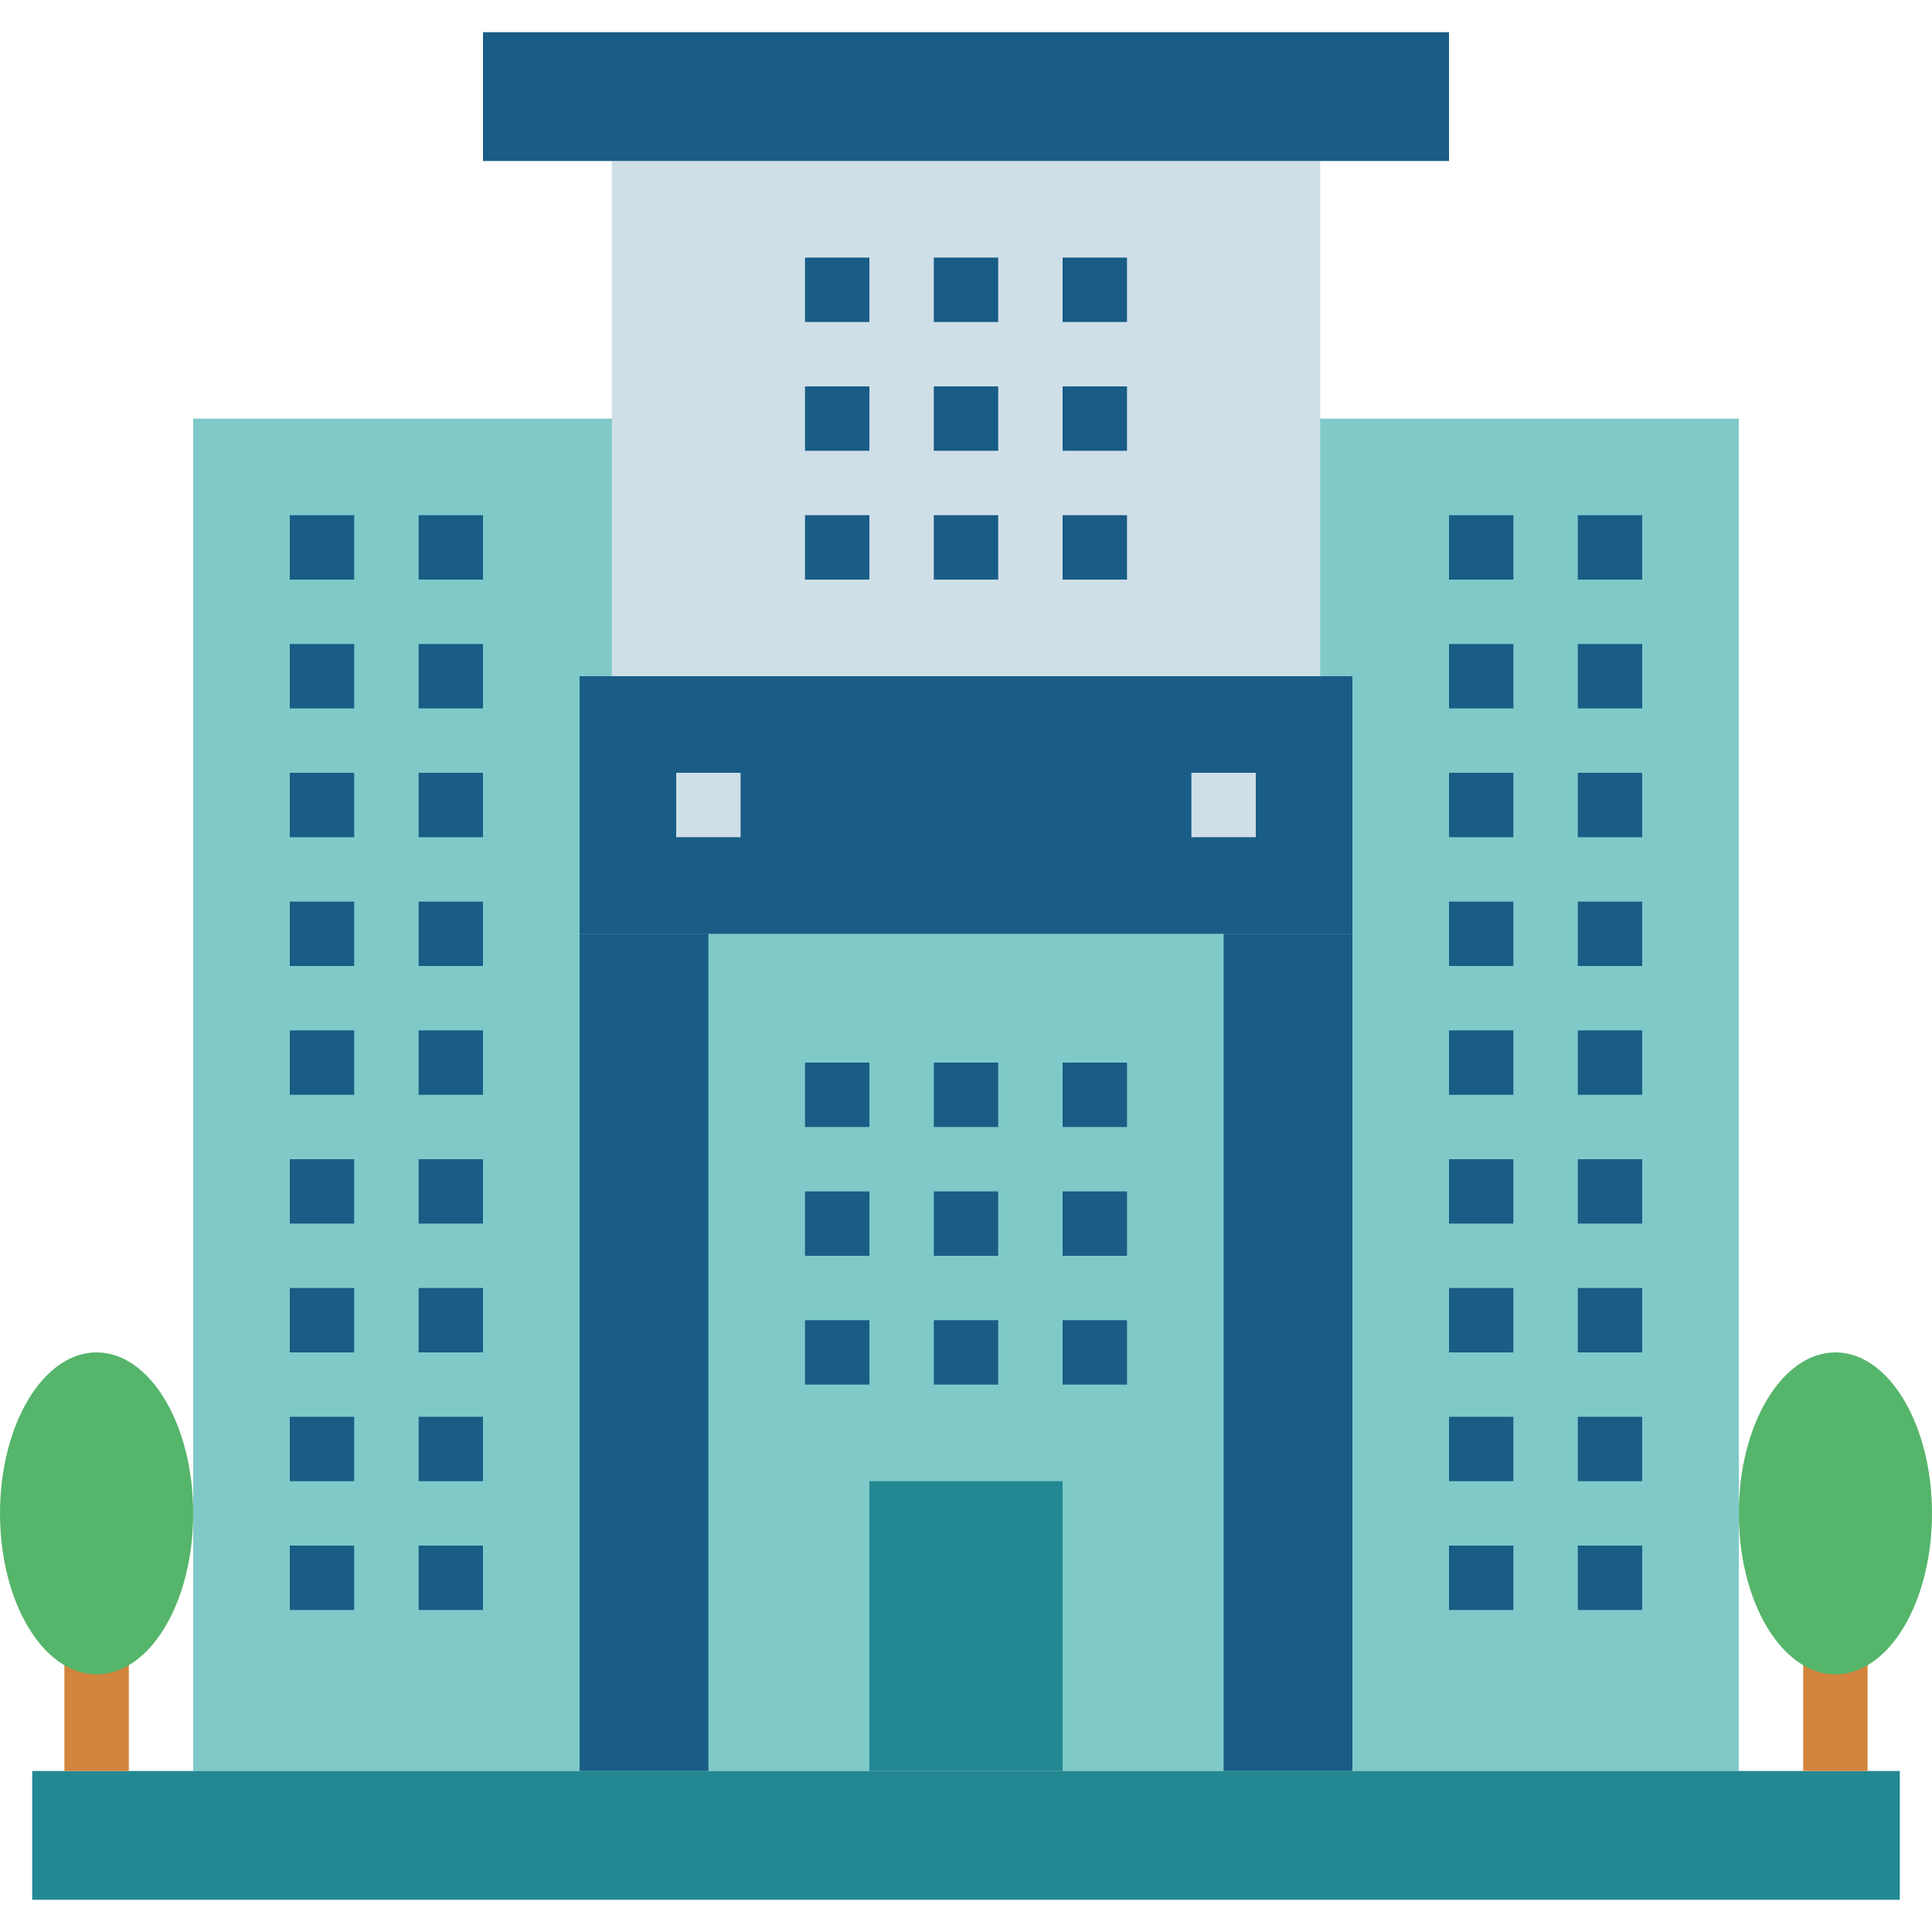 <svg width="109" height="109" viewBox="0 0 109 109" fill="none" xmlns="http://www.w3.org/2000/svg">
<path d="M10.9 23.617H98.1V99.917H10.9V23.617Z" fill="#7FCAC9"/>
<path d="M32.7 38.15H76.3V52.683H32.7V38.15Z" fill="#195C85"/>
<path d="M32.7 52.683H39.967V99.916H32.7V52.683Z" fill="#195C85"/>
<path d="M69.034 52.683H76.3V99.916H69.034V52.683Z" fill="#195C85"/>
<path d="M1.817 99.916H107.184V107.183H1.817V99.916Z" fill="#238892"/>
<path d="M34.517 9.084H74.483V38.15H34.517V9.084Z" fill="#CFDFE8"/>
<path d="M27.25 1.816H81.75V9.083H27.25V1.816Z" fill="#195C85"/>
<path d="M49.05 83.566H59.95V99.916H49.05V83.566Z" fill="#238892"/>
<path d="M16.35 87.2H19.983V90.833H16.35V87.2Z" fill="#195C85"/>
<path d="M23.617 87.2H27.25V90.833H23.617V87.2Z" fill="#195C85"/>
<path d="M16.35 79.933H19.983V83.566H16.35V79.933Z" fill="#195C85"/>
<path d="M23.617 79.933H27.25V83.566H23.617V79.933Z" fill="#195C85"/>
<path d="M16.35 72.666H19.983V76.3H16.35V72.666Z" fill="#195C85"/>
<path d="M23.617 72.666H27.25V76.3H23.617V72.666Z" fill="#195C85"/>
<path d="M16.35 65.4H19.983V69.033H16.35V65.4Z" fill="#195C85"/>
<path d="M23.617 65.4H27.25V69.033H23.617V65.4Z" fill="#195C85"/>
<path d="M16.35 58.133H19.983V61.767H16.35V58.133Z" fill="#195C85"/>
<path d="M23.617 58.133H27.25V61.767H23.617V58.133Z" fill="#195C85"/>
<path d="M16.35 50.867H19.983V54.5H16.35V50.867Z" fill="#195C85"/>
<path d="M23.617 50.867H27.25V54.5H23.617V50.867Z" fill="#195C85"/>
<path d="M16.35 43.6H19.983V47.233H16.35V43.6Z" fill="#195C85"/>
<path d="M23.617 43.6H27.25V47.233H23.617V43.6Z" fill="#195C85"/>
<path d="M16.35 36.333H19.983V39.966H16.35V36.333Z" fill="#195C85"/>
<path d="M23.617 36.333H27.25V39.966H23.617V36.333Z" fill="#195C85"/>
<path d="M16.35 29.066H19.983V32.7H16.35V29.066Z" fill="#195C85"/>
<path d="M23.617 29.066H27.25V32.7H23.617V29.066Z" fill="#195C85"/>
<path d="M81.75 87.2H85.383V90.833H81.75V87.2Z" fill="#195C85"/>
<path d="M89.017 87.2H92.65V90.833H89.017V87.2Z" fill="#195C85"/>
<path d="M81.75 79.933H85.383V83.566H81.75V79.933Z" fill="#195C85"/>
<path d="M89.017 79.933H92.65V83.566H89.017V79.933Z" fill="#195C85"/>
<path d="M81.75 72.666H85.383V76.3H81.75V72.666Z" fill="#195C85"/>
<path d="M89.017 72.666H92.65V76.3H89.017V72.666Z" fill="#195C85"/>
<path d="M81.75 65.4H85.383V69.033H81.75V65.4Z" fill="#195C85"/>
<path d="M52.684 74.483H56.317V78.117H52.684V74.483Z" fill="#195C85"/>
<path d="M45.417 74.483H49.05V78.117H45.417V74.483Z" fill="#195C85"/>
<path d="M59.95 74.483H63.584V78.117H59.95V74.483Z" fill="#195C85"/>
<path d="M52.684 67.217H56.317V70.85H52.684V67.217Z" fill="#195C85"/>
<path d="M45.417 67.217H49.05V70.85H45.417V67.217Z" fill="#195C85"/>
<path d="M59.95 67.217H63.584V70.85H59.95V67.217Z" fill="#195C85"/>
<path d="M52.684 59.95H56.317V63.583H52.684V59.95Z" fill="#195C85"/>
<path d="M45.417 59.95H49.05V63.583H45.417V59.95Z" fill="#195C85"/>
<path d="M59.95 59.95H63.584V63.583H59.95V59.95Z" fill="#195C85"/>
<path d="M52.684 29.066H56.317V32.7H52.684V29.066Z" fill="#195C85"/>
<path d="M45.417 29.066H49.05V32.7H45.417V29.066Z" fill="#195C85"/>
<path d="M59.95 29.066H63.584V32.7H59.95V29.066Z" fill="#195C85"/>
<path d="M52.684 21.8H56.317V25.433H52.684V21.8Z" fill="#195C85"/>
<path d="M45.417 21.8H49.05V25.433H45.417V21.8Z" fill="#195C85"/>
<path d="M59.95 21.8H63.584V25.433H59.95V21.8Z" fill="#195C85"/>
<path d="M52.684 14.533H56.317V18.166H52.684V14.533Z" fill="#195C85"/>
<path d="M45.417 14.533H49.05V18.166H45.417V14.533Z" fill="#195C85"/>
<path d="M59.95 14.533H63.584V18.166H59.95V14.533Z" fill="#195C85"/>
<path d="M89.017 65.4H92.65V69.033H89.017V65.4Z" fill="#195C85"/>
<path d="M81.75 58.133H85.383V61.767H81.75V58.133Z" fill="#195C85"/>
<path d="M89.017 58.133H92.65V61.767H89.017V58.133Z" fill="#195C85"/>
<path d="M81.75 50.867H85.383V54.5H81.75V50.867Z" fill="#195C85"/>
<path d="M89.017 50.867H92.65V54.5H89.017V50.867Z" fill="#195C85"/>
<path d="M81.75 43.6H85.383V47.233H81.75V43.6Z" fill="#195C85"/>
<path d="M89.017 43.6H92.65V47.233H89.017V43.6Z" fill="#195C85"/>
<path d="M81.75 36.333H85.383V39.966H81.75V36.333Z" fill="#195C85"/>
<path d="M89.017 36.333H92.65V39.966H89.017V36.333Z" fill="#195C85"/>
<path d="M81.75 29.066H85.383V32.7H81.75V29.066Z" fill="#195C85"/>
<path d="M89.017 29.066H92.65V32.7H89.017V29.066Z" fill="#195C85"/>
<path d="M3.633 92.65H7.267V99.917H3.633V92.65Z" fill="#D3843D"/>
<path d="M101.733 92.65H105.367V99.917H101.733V92.65Z" fill="#D3843D"/>
<path d="M38.15 43.6H41.783V47.233H38.15V43.6Z" fill="#CFDFE8"/>
<path d="M67.217 43.6H70.85V47.233H67.217V43.6Z" fill="#CFDFE8"/>
<path d="M5.45 94.466C8.46 94.466 10.9 90.4 10.9 85.383C10.9 80.367 8.46 76.3 5.45 76.3C2.44 76.3 0 80.367 0 85.383C0 90.4 2.44 94.466 5.45 94.466Z" fill="#55B56A"/>
<path d="M103.55 94.466C106.56 94.466 109 90.4 109 85.383C109 80.367 106.56 76.3 103.55 76.3C100.54 76.3 98.1 80.367 98.1 85.383C98.1 90.4 100.54 94.466 103.55 94.466Z" fill="#55B56A"/>
</svg>
